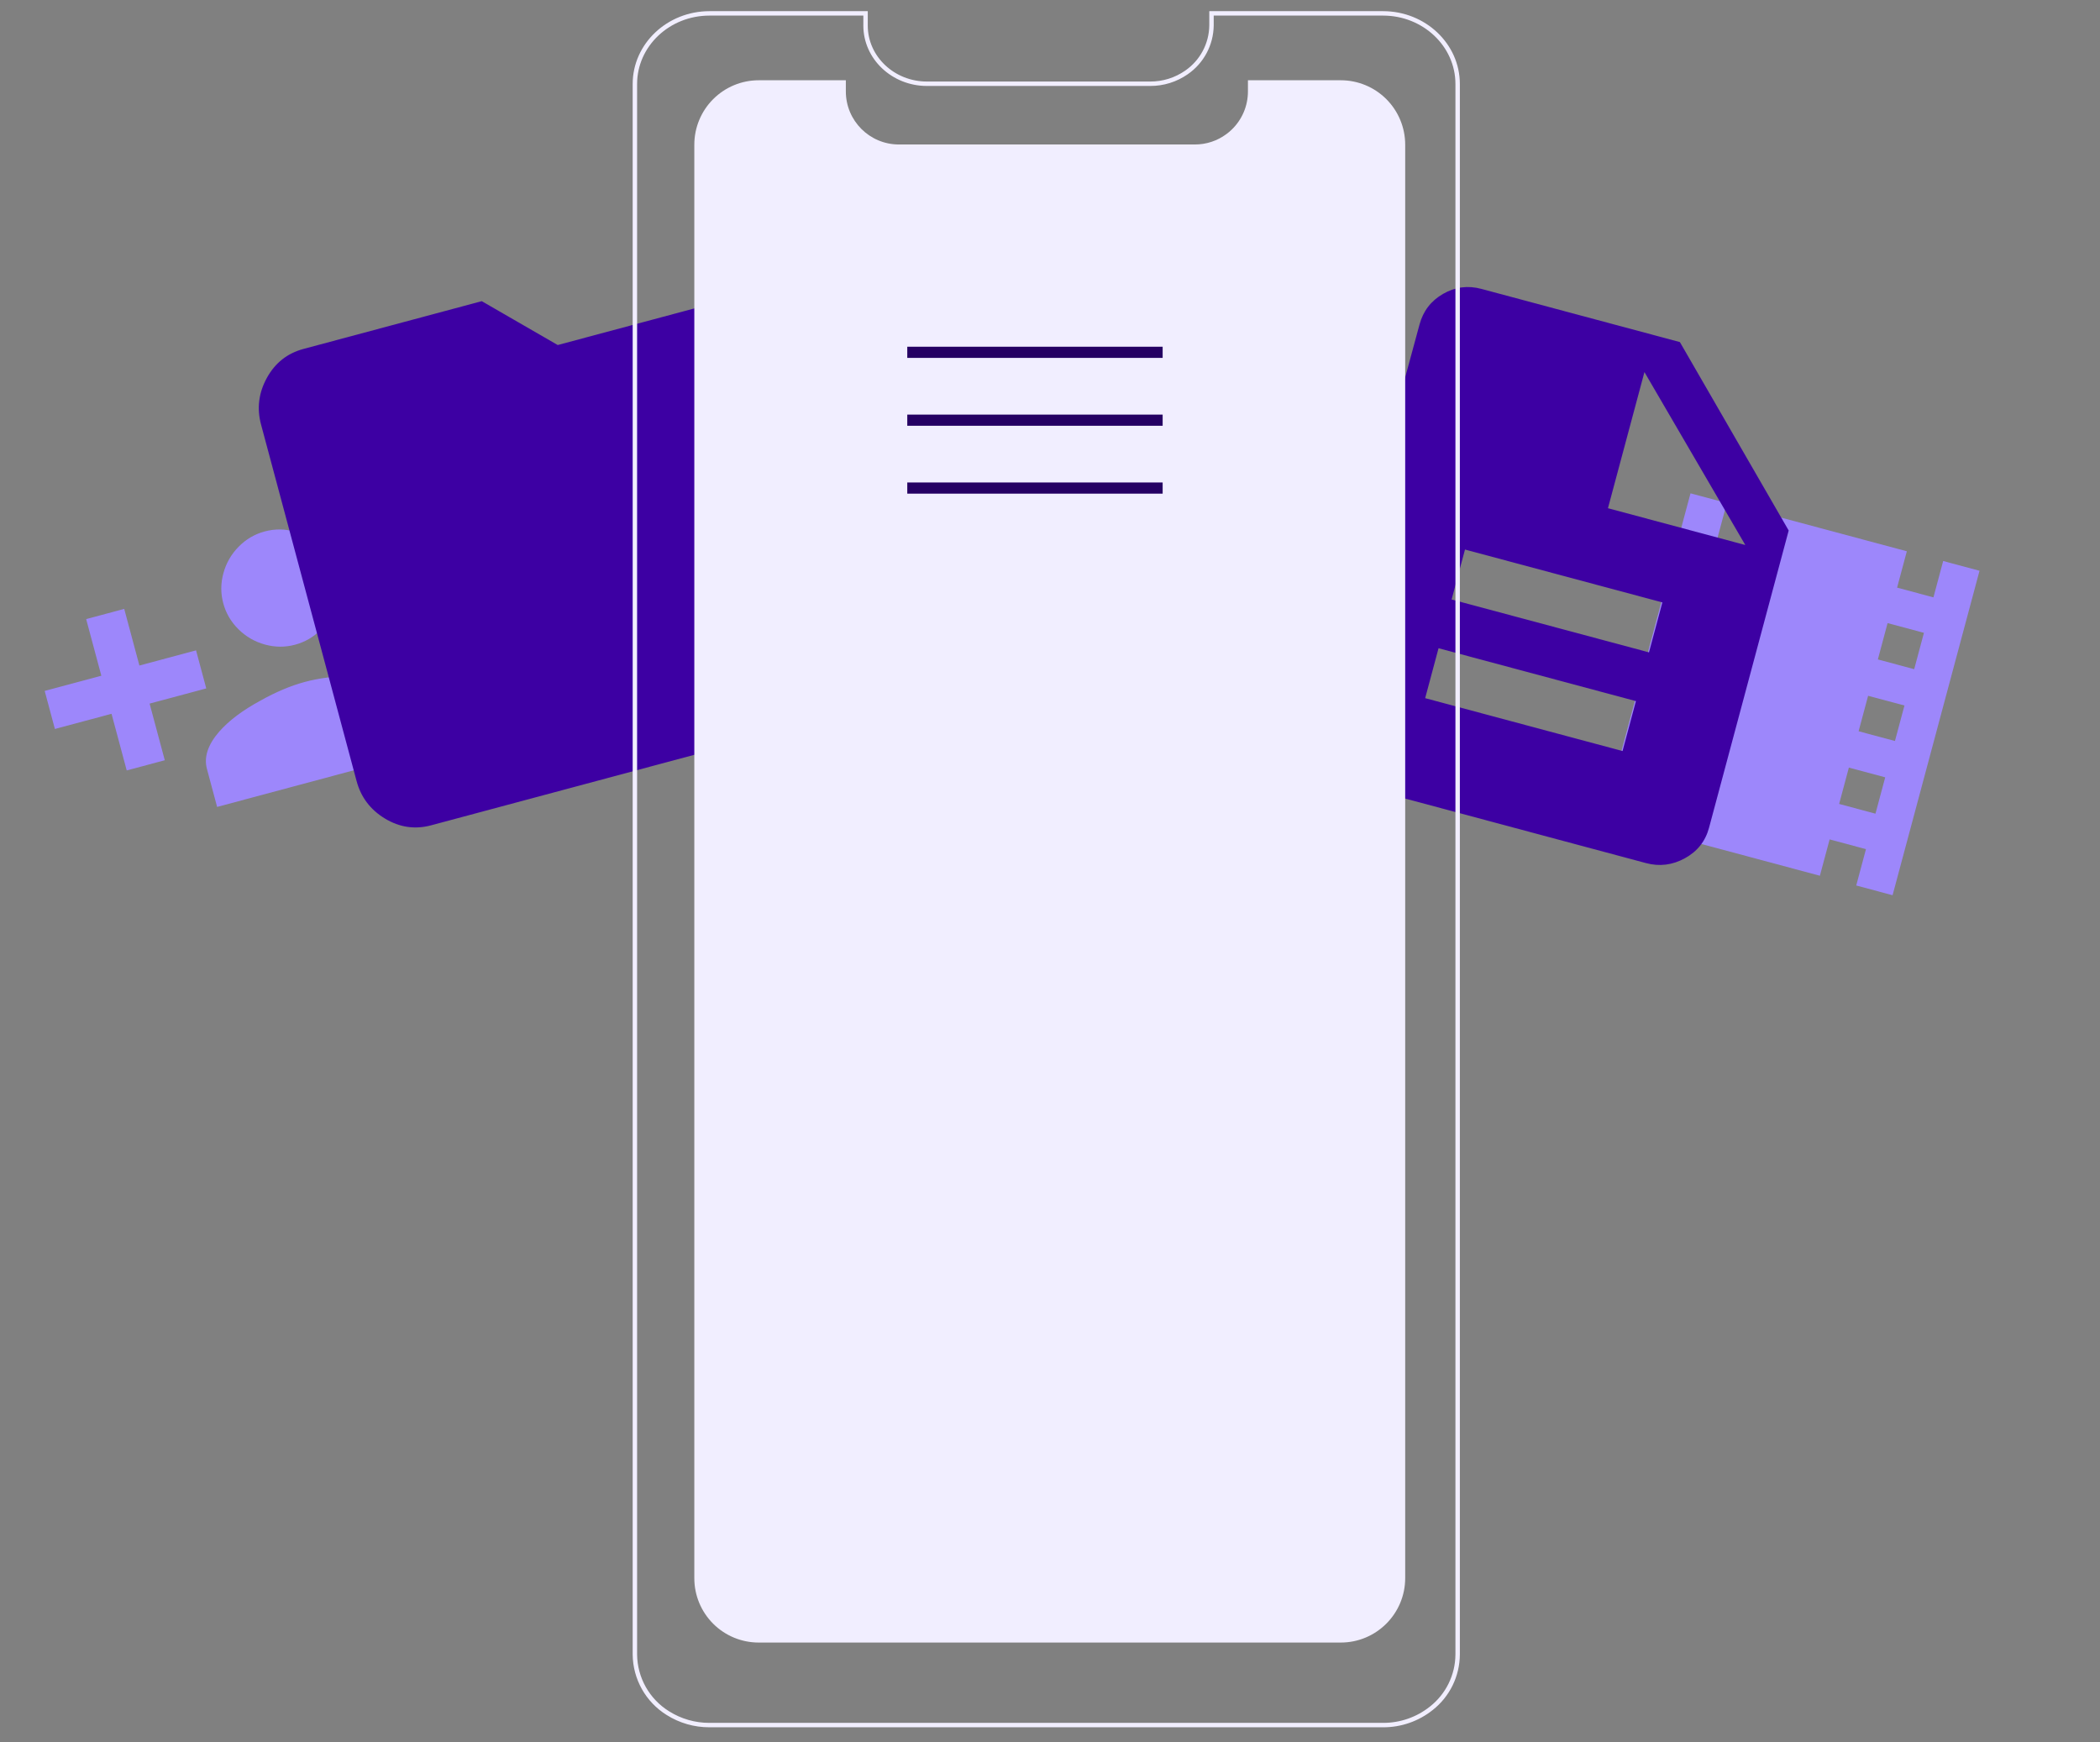 <?xml version="1.0" encoding="UTF-8"?>
<svg width="188px" height="156px" viewBox="0 0 188 156" version="1.1" xmlns="http://www.w3.org/2000/svg" xmlns:xlink="http://www.w3.org/1999/xlink">
    <rect x="0" y="0" width="188" height="156" fill="#808080" stroke="none"/>
    <title>Icons V2</title>
    <g id="Experimentation" stroke="none" stroke-width="1" fill="none" fill-rule="evenodd">
        <g id="My-User-Profile-with-upgrade-panel-V5" transform="translate(-86, -152)" fill-rule="nonzero">
            <g id="Filmshape-pro-V3" transform="translate(-10.5, 0)">
                <g id="confetti-svgrepo-com" transform="translate(0.5, 0.657)">
                    <g id="Icons-V2" transform="translate(97.5, 152.343)">
                        <path d="M148.86,76.197 L148.86,72.829 L152.229,72.829 L152.229,76.197 L165.542,76.197 L165.542,72.829 L168.91,72.829 L168.91,76.197 L172.279,76.197 L172.279,46.122 L168.91,46.122 L168.91,49.491 L165.542,49.491 L165.542,46.122 L152.229,46.122 L152.229,49.491 L148.86,49.491 L148.86,46.122 L145.492,46.122 L145.492,76.197 L148.86,76.197 Z M168.91,56.147 L165.542,56.147 L165.542,52.779 L168.91,52.779 L168.91,56.147 Z M152.229,56.147 L148.86,56.147 L148.86,52.779 L152.229,52.779 L152.229,56.147 Z M168.91,62.804 L165.542,62.804 L165.542,59.516 L168.91,59.516 L168.91,62.804 Z M152.229,62.804 L148.86,62.804 L148.86,59.516 L152.229,59.516 L152.229,62.804 Z M168.91,69.541 L165.542,69.541 L165.542,66.172 L168.91,66.172 L168.91,69.541 Z M152.229,69.541 L148.86,69.541 L148.86,66.172 L152.229,66.172 L152.229,69.541 Z" id="" fill="#9D87FB" transform="translate(158.885, 61.16) rotate(-345) translate(-158.885, -61.16) "></path>
                        <path d="M25.198,57.139 C26.122,57.139 26.99,56.901 27.802,56.425 C28.614,55.949 29.258,55.305 29.734,54.493 C30.21,53.681 30.448,52.813 30.448,51.889 C30.448,50.965 30.21,50.097 29.734,49.285 C29.258,48.473 28.614,47.829 27.802,47.353 C26.99,46.877 26.122,46.639 25.198,46.639 C24.274,46.639 23.406,46.877 22.594,47.353 C21.782,47.829 21.138,48.473 20.662,49.285 C20.186,50.097 19.948,50.965 19.948,51.889 C19.948,52.813 20.186,53.681 20.662,54.493 C21.138,55.305 21.782,55.949 22.594,56.425 C23.406,56.901 24.274,57.139 25.198,57.139 Z M33.976,57.139 C34.9,57.139 35.768,56.901 36.58,56.425 C37.392,55.949 38.036,55.305 38.512,54.493 C38.988,53.681 39.226,52.813 39.226,51.889 C39.226,50.965 38.988,50.097 38.512,49.285 C38.036,48.473 37.392,47.829 36.58,47.353 C35.768,46.877 34.9,46.639 33.976,46.639 C33.444,46.639 32.926,46.723 32.422,46.891 C33.458,48.375 33.976,50.041 33.976,51.889 C33.976,53.737 33.458,55.403 32.422,56.887 C32.926,57.055 33.444,57.139 33.976,57.139 Z M11.254,64.111 L11.254,58.861 L16.504,58.861 L16.504,55.333 L11.254,55.333 L11.254,50.083 L7.726,50.083 L7.726,55.333 L2.476,55.333 L2.476,58.861 L7.726,58.861 L7.726,64.111 L11.254,64.111 Z M35.698,69.361 L35.698,65.833 C35.698,64.741 35.054,63.761 33.766,62.893 C32.674,62.165 31.246,61.591 29.482,61.171 C27.942,60.779 26.514,60.583 25.198,60.583 C23.882,60.583 22.454,60.779 20.914,61.171 C19.15,61.591 17.722,62.165 16.63,62.893 C15.342,63.761 14.698,64.741 14.698,65.833 L14.698,65.833 L14.698,69.361 L35.698,69.361 Z M44.476,69.361 L44.476,65.833 C44.476,64.601 43.65,63.509 41.998,62.557 C40.57,61.773 38.848,61.227 36.832,60.919 C38.428,62.291 39.226,63.929 39.226,65.833 L39.226,65.833 L39.226,69.361 L44.476,69.361 Z" id="" fill="#9D87FB" transform="translate(23.476, 58) rotate(-15) translate(-23.476, -58) "></path>
                        <path d="M74.785,67.93 C76.283,67.93 77.561,67.379 78.618,66.278 C79.676,65.176 80.205,63.876 80.205,62.378 L80.205,62.378 L80.205,34.88 C80.205,33.382 79.676,32.082 78.618,30.98 C77.561,29.879 76.283,29.328 74.785,29.328 L74.785,29.328 L52.707,29.328 L47.155,23.775 L30.63,23.775 C29.132,23.775 27.854,24.326 26.796,25.428 C25.738,26.53 25.21,27.83 25.21,29.328 L25.21,29.328 L25.21,62.378 C25.21,63.876 25.738,65.176 26.796,66.278 C27.854,67.379 29.132,67.93 30.63,67.93 L30.63,67.93 L74.785,67.93 Z" id="" fill="#3D00A3" transform="translate(52.707, 45.853) rotate(-15) translate(-52.707, -45.853) "></path>
                        <path d="M152.261,73.491 C153.51,73.491 154.594,73.05 155.512,72.168 C156.431,71.287 156.89,70.221 156.89,68.973 L156.89,68.973 L156.89,41.423 L143.115,27.648 L124.711,27.648 C123.462,27.648 122.397,28.088 121.516,28.97 C120.634,29.852 120.193,30.917 120.193,32.166 L120.193,32.166 L120.083,68.973 C120.083,70.221 120.542,71.287 121.46,72.168 C122.379,73.05 123.462,73.491 124.711,73.491 L124.711,73.491 L152.261,73.491 Z M153.474,43.682 L140.745,43.682 L140.745,31.064 L153.474,43.682 Z M147.633,55.198 L129.34,55.198 L129.34,50.569 L147.633,50.569 L147.633,55.198 Z M147.633,64.344 L129.34,64.344 L129.34,59.716 L147.633,59.716 L147.633,64.344 Z" id="" fill="#3D00A3" transform="translate(138.486, 50.569) rotate(-345) translate(-138.486, -50.569) "></path>
                        <g id="undraw_social_sharing_ibwq" transform="translate(55.018, 0)">
                            <path d="M67.3,153.648 L6.995,153.648 C5.637,153.652 4.306,153.269 3.158,152.543 C1.288,151.378 0.142,149.338 0.122,147.135 L0.122,6.517 C0.122,2.924 3.205,0 6.995,0 L21.168,0 L21.168,1.293 C21.168,4.054 23.544,6.3 26.465,6.3 L46.445,6.3 C47.569,6.306 48.668,5.964 49.59,5.32 C50.916,4.405 51.717,2.905 51.742,1.293 L51.742,0 L67.3,0 C71.09,0 74.174,2.924 74.174,6.517 L74.174,147.135 C74.162,149.07 73.272,150.895 71.753,152.094 C70.49,153.106 68.918,153.654 67.3,153.648 L67.3,153.648 Z M6.995,0.396 C3.423,0.396 0.518,3.142 0.518,6.517 L0.518,147.135 C0.539,149.203 1.615,151.117 3.371,152.209 C4.455,152.895 5.713,153.256 6.995,153.252 L67.3,153.252 C68.828,153.258 70.311,152.741 71.504,151.786 C72.929,150.662 73.766,148.95 73.778,147.135 L73.778,6.517 C73.778,3.142 70.872,0.396 67.3,0.396 L52.138,0.396 L52.138,1.293 C52.113,3.035 51.248,4.656 49.815,5.646 C48.827,6.336 47.65,6.702 46.445,6.696 L26.465,6.696 C23.326,6.696 20.772,4.272 20.772,1.293 L20.772,0.396 L6.995,0.396 Z" id="Shape" fill="#F1EEFF"></path>
                            <path d="M69.28,11.953 L69.28,140.297 C69.276,143.48 66.695,146.061 63.512,146.061 L11.408,146.061 C9.878,146.063 8.41,145.457 7.328,144.376 C6.246,143.294 5.639,141.827 5.64,140.297 L5.64,11.953 C5.64,10.424 6.248,8.956 7.33,7.875 C8.411,6.793 9.878,6.186 11.408,6.186 L19.205,6.186 L19.205,7.185 C19.205,9.808 21.331,11.935 23.953,11.936 L50.454,11.936 C51.468,11.938 52.455,11.613 53.269,11.009 C53.434,10.889 53.59,10.758 53.737,10.617 C54.674,9.722 55.204,8.482 55.202,7.185 L55.202,6.186 L63.512,6.186 C65.042,6.186 66.509,6.793 67.591,7.874 C68.673,8.956 69.28,10.423 69.28,11.953 Z" id="Path" fill="#F1EEFF"></path>
                            <rect id="Rectangle" fill="#250063" x="24.705" y="30.043" width="22.862" height="1"></rect>
                            <rect id="Rectangle" fill="#250063" x="24.705" y="36.12" width="22.862" height="1"></rect>
                            <rect id="Rectangle" fill="#250063" x="24.705" y="42.197" width="22.862" height="1"></rect>
                        </g>
                    </g>
                </g>
            </g>
        </g>
    </g>
</svg>